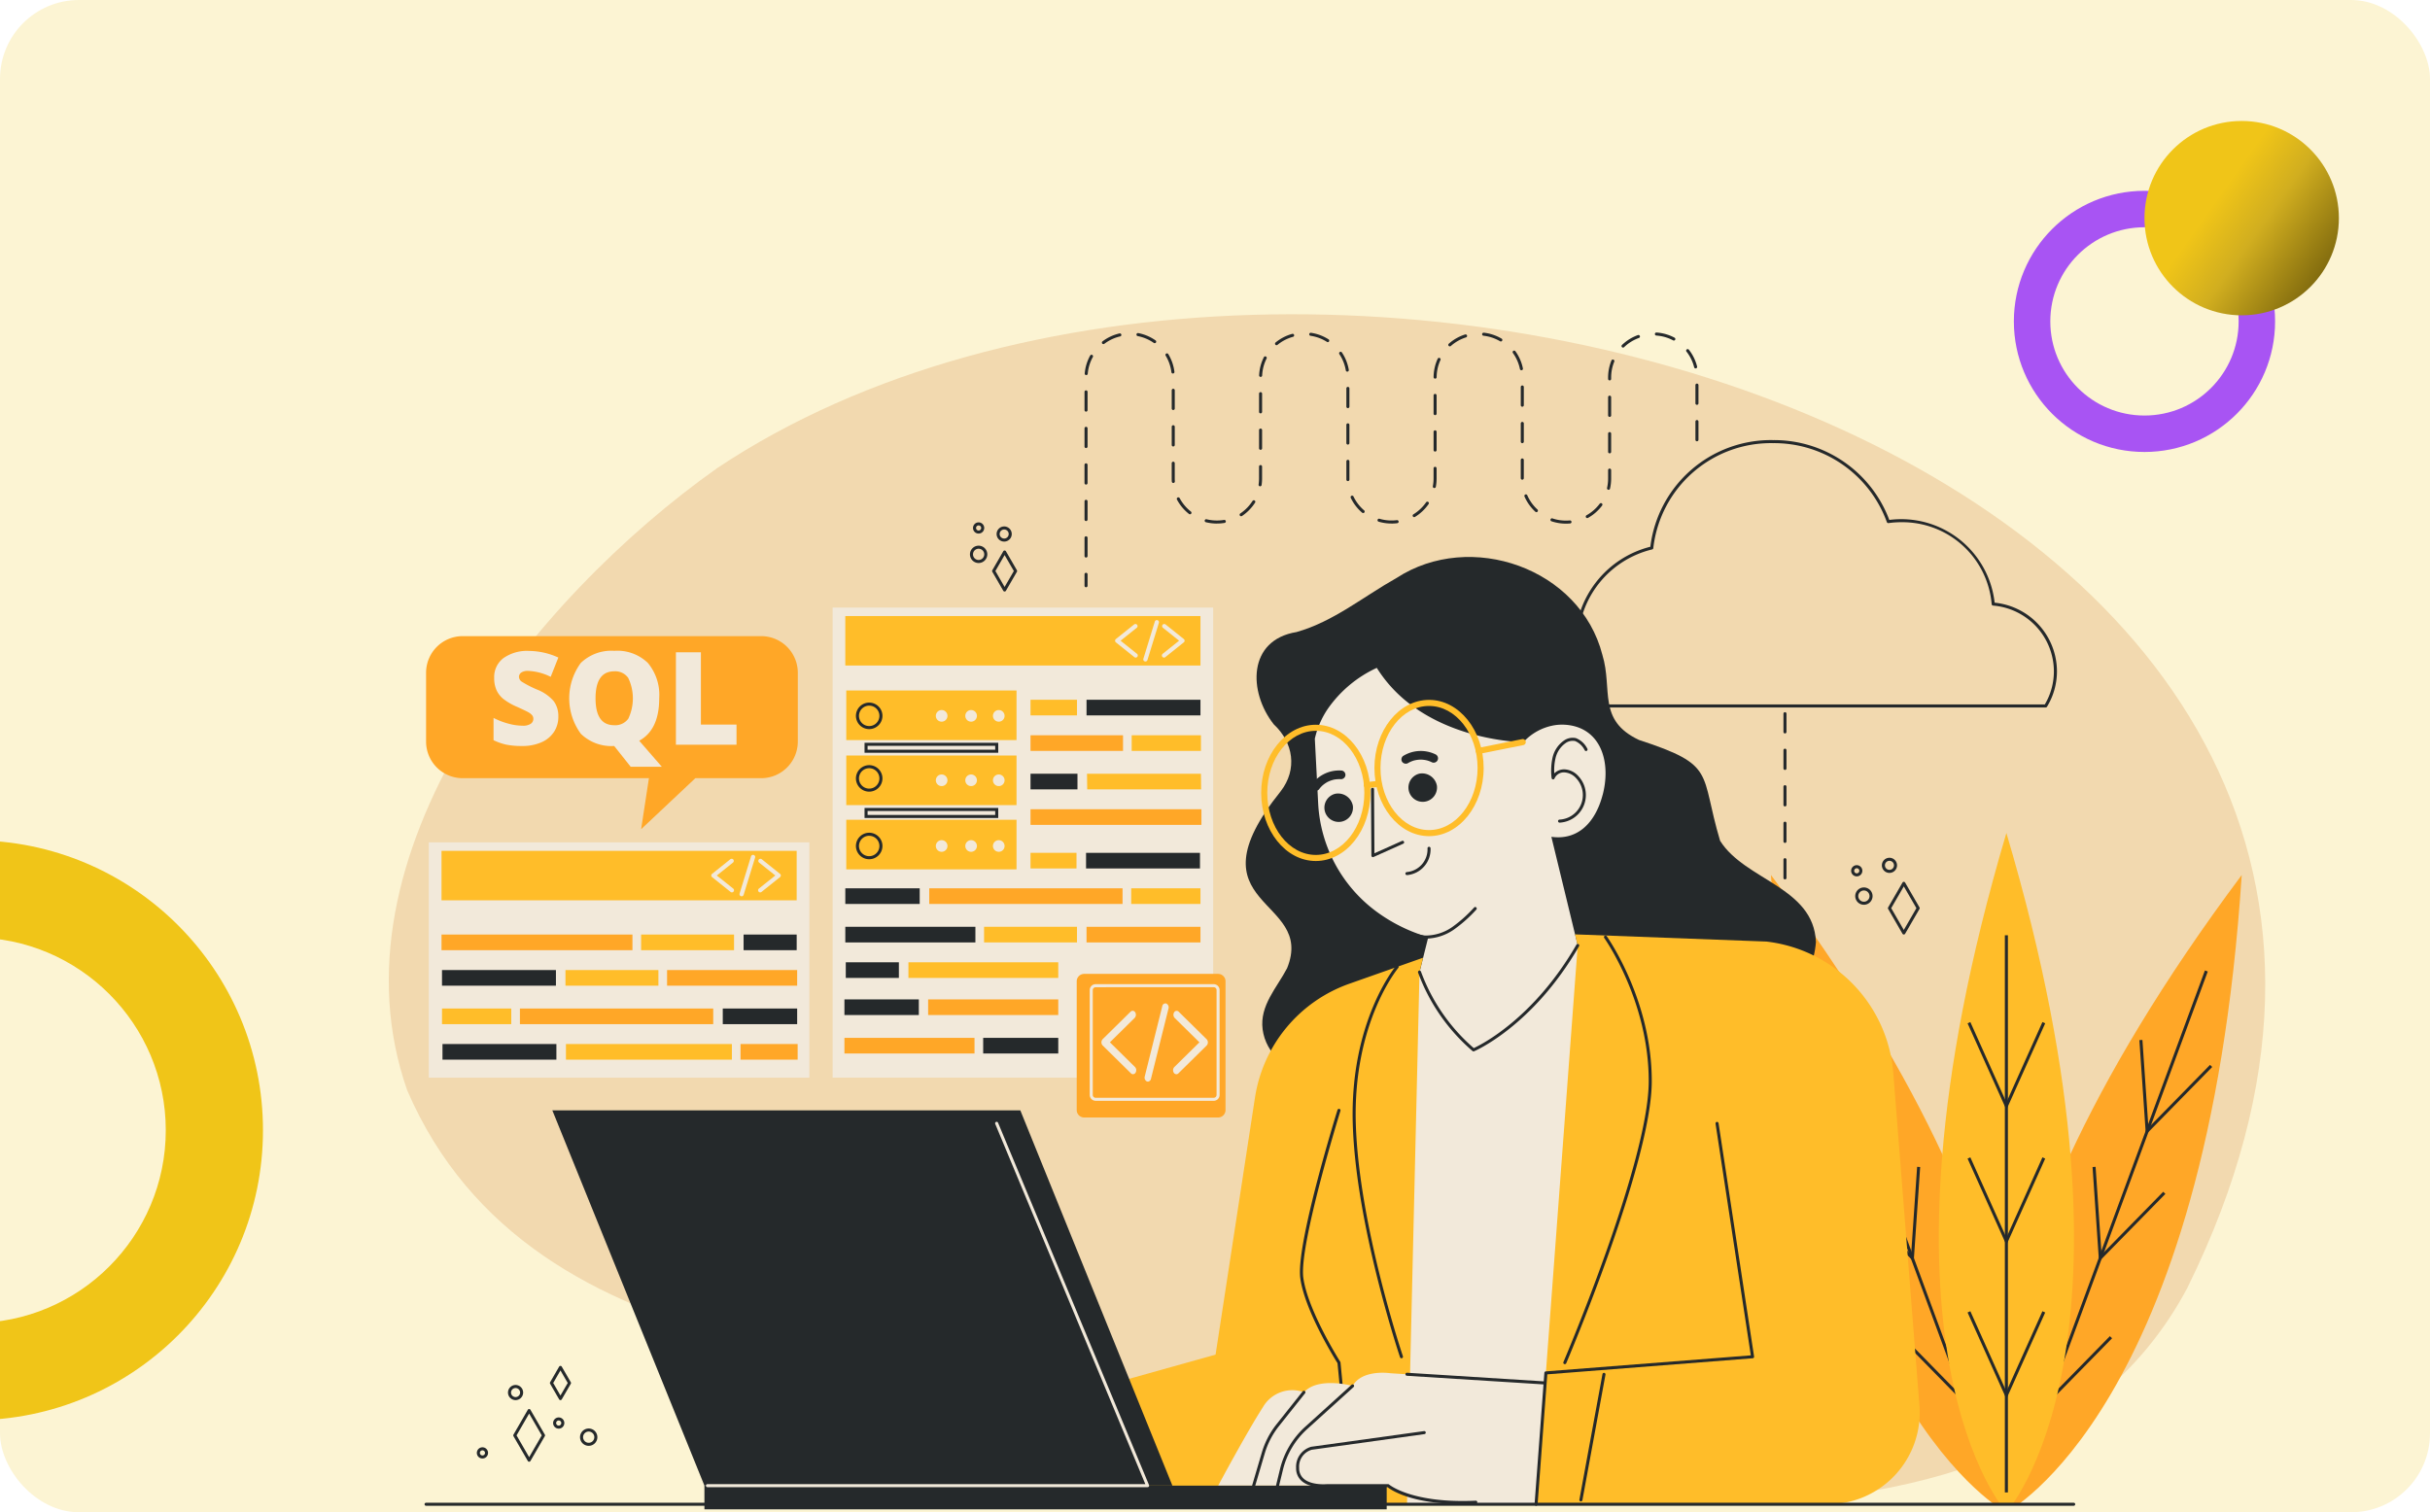 <svg xmlns="http://www.w3.org/2000/svg" xmlns:xlink="http://www.w3.org/1999/xlink" width="400" height="249" viewBox="0 0 400 249">
  <defs>
    <clipPath id="clip-path">
      <rect id="Rectángulo_402540" data-name="Rectángulo 402540" width="51" height="111" transform="translate(614 2605)" fill="#fff" stroke="#707070" stroke-width="1"/>
    </clipPath>
    <filter id="Trazado_877866" x="-68.697" y="121.855" width="128.488" height="128.488" filterUnits="userSpaceOnUse">
      <feOffset dy="1" input="SourceAlpha"/>
      <feGaussianBlur stdDeviation="5.5" result="blur"/>
      <feFlood flood-color="#fff" flood-opacity="0.902"/>
      <feComposite operator="in" in2="blur"/>
      <feComposite in="SourceGraphic"/>
    </filter>
    <filter id="Elipse_11611" x="315" y="14.919" width="76" height="76" filterUnits="userSpaceOnUse">
      <feOffset dy="1" input="SourceAlpha"/>
      <feGaussianBlur stdDeviation="5.5" result="blur-2"/>
      <feFlood flood-color="#fff" flood-opacity="0.902"/>
      <feComposite operator="in" in2="blur-2"/>
      <feComposite in="SourceGraphic"/>
    </filter>
    <linearGradient id="linear-gradient" x1="0.35" y1="0.433" x2="0.935" y2="0.848" gradientUnits="objectBoundingBox">
      <stop offset="0" stop-color="#f0c518"/>
      <stop offset="0.371" stop-color="#d1ae1f"/>
      <stop offset="1" stop-color="#78630c"/>
    </linearGradient>
    <clipPath id="clip-path-2">
      <rect id="Rectángulo_403258" data-name="Rectángulo 403258" width="308.885" height="197.255" fill="none"/>
    </clipPath>
    <clipPath id="clip-path-3">
      <rect id="Rectángulo_403262" data-name="Rectángulo 403262" width="84.074" height="118.745" fill="none"/>
    </clipPath>
  </defs>
  <g id="_11" data-name="11" transform="translate(-600 -1641)">
    <rect id="Rectángulo_402539" data-name="Rectángulo 402539" width="400" height="249" rx="13" transform="translate(600 1641)" fill="#fcf4d3"/>
    <g id="Enmascarar_grupo_1098709" data-name="Enmascarar grupo 1098709" transform="translate(-14 -834)" clip-path="url(#clip-path)">
      <g transform="matrix(1, 0, 0, 1, 614, 2475)" filter="url(#Trazado_877866)">
        <g id="Trazado_877866-2" data-name="Trazado 877866" transform="translate(-52.2 137.36)" fill="none">
          <path d="M47.744,0A47.744,47.744,0,1,1,0,47.744,47.744,47.744,0,0,1,47.744,0Z" stroke="none"/>
          <path d="M 47.744 16 C 30.24 16 16 30.24 16 47.744 C 16 65.248 30.24 79.488 47.744 79.488 C 65.248 79.488 79.488 65.248 79.488 47.744 C 79.488 30.24 65.248 16 47.744 16 M 47.744 0 C 74.112 0 95.488 21.376 95.488 47.744 C 95.488 74.112 74.112 95.488 47.744 95.488 C 21.376 95.488 0 74.112 0 47.744 C 0 21.376 21.376 0 47.744 0 Z" stroke="none" fill="#f0c518"/>
        </g>
      </g>
    </g>
    <g transform="matrix(1, 0, 0, 1, 600, 1641)" filter="url(#Elipse_11611)">
      <g id="Elipse_11611-2" data-name="Elipse 11611" transform="translate(331.5 30.42)" fill="none" stroke="#a854f3" stroke-width="6">
        <circle cx="21.5" cy="21.5" r="21.5" stroke="none"/>
        <circle cx="21.5" cy="21.5" r="18.5" fill="none"/>
      </g>
    </g>
    <circle id="Elipse_11612" data-name="Elipse 11612" cx="16" cy="16" r="16" transform="translate(953 1660.919)" fill="url(#linear-gradient)"/>
    <g id="Grupo_1101593" data-name="Grupo 1101593" transform="translate(664 1692.744)">
      <g id="Grupo_1101588" data-name="Grupo 1101588" transform="translate(0 0.001)">
        <g id="Grupo_1101587" data-name="Grupo 1101587" clip-path="url(#clip-path-2)">
          <path id="Trazado_879143" data-name="Trazado 879143" d="M296.085,160.262c-14.377,27.1-44.471,35.678-80,35.678-62.041,0-56.2-10.8-85.7-16-44.2-7.45-106.8-4.551-127.354-52.146-13.495-38.5,20.6-80.961,51.08-102.5,96.933-64.569,308.792-.473,241.969,134.967" transform="translate(0 -0.001)" fill="#f2d9af"/>
        </g>
      </g>
      <g id="Grupo_1101590" data-name="Grupo 1101590" transform="translate(222.956 77.161)">
        <g id="Grupo_1101589" data-name="Grupo 1101589" clip-path="url(#clip-path-3)">
          <path id="Trazado_879144" data-name="Trazado 879144" d="M454.383,184.4c5.751,87.866,38.727,104.925,38.727,104.925S507.1,254.929,454.383,184.4" transform="translate(-449.822 -169.226)" fill="#ffa727"/>
          <rect id="Rectángulo_403259" data-name="Rectángulo 403259" width="0.5" height="91.737" transform="matrix(0.938, -0.346, 0.346, 0.938, 10.158, 31.057)" fill="#25292b"/>
          <path id="Trazado_879145" data-name="Trazado 879145" d="M475.007,254.228l-10.925-11.145.358-.35,10.144,10.348.988-14.457.5.034Z" transform="translate(-454.665 -196.301)" fill="#25292b"/>
          <path id="Trazado_879146" data-name="Trazado 879146" d="M507.933,343.437l-10.925-11.146.358-.35,10.144,10.349.988-14.458.5.034Z" transform="translate(-471.104 -240.841)" fill="#25292b"/>
          <path id="Trazado_879147" data-name="Trazado 879147" d="M490.41,295.961l-10.924-11.146.358-.35,10.143,10.348.988-14.457.5.034Z" transform="translate(-462.355 -217.138)" fill="#25292b"/>
          <path id="Trazado_879148" data-name="Trazado 879148" d="M568.853,184.4c-5.751,87.866-38.727,104.925-38.727,104.925S516.141,254.929,568.853,184.4" transform="translate(-486.8 -169.226)" fill="#ffa727"/>
          <rect id="Rectángulo_403260" data-name="Rectángulo 403260" width="91.737" height="0.5" transform="translate(44.216 116.944) rotate(-69.733)" fill="#25292b"/>
          <path id="Trazado_879149" data-name="Trazado 879149" d="M576.566,254.229,575.5,238.658l.5-.034.988,14.458,10.143-10.349.358.35Z" transform="translate(-510.295 -196.301)" fill="#25292b"/>
          <path id="Trazado_879150" data-name="Trazado 879150" d="M543.641,343.437l-1.064-15.571.5-.034.988,14.458,10.143-10.349.358.35Z" transform="translate(-493.856 -240.841)" fill="#25292b"/>
          <path id="Trazado_879151" data-name="Trazado 879151" d="M561.164,295.961l-1.064-15.57.5-.034.988,14.457,10.144-10.348.357.35Z" transform="translate(-502.604 -217.138)" fill="#25292b"/>
          <path id="Trazado_879152" data-name="Trazado 879152" d="M520.685,170.578c25.029,84.422,0,111.844,0,111.844s-25.029-27.422,0-111.844" transform="translate(-477.371 -162.327)" fill="#ffbd29"/>
          <rect id="Rectángulo_403261" data-name="Rectángulo 403261" width="0.501" height="91.737" transform="translate(43.063 25.094)" fill="#25292b"/>
          <path id="Trazado_879153" data-name="Trazado 879153" d="M525.406,247.2l-6.39-14.239.457-.206,5.933,13.221,5.932-13.221.457.206Z" transform="translate(-482.092 -193.371)" fill="#25292b"/>
          <path id="Trazado_879154" data-name="Trazado 879154" d="M525.406,342.29l-6.39-14.239.457-.206,5.933,13.221,5.932-13.221.457.206Z" transform="translate(-482.092 -240.848)" fill="#25292b"/>
          <path id="Trazado_879155" data-name="Trazado 879155" d="M525.406,291.684l-6.39-14.239.457-.206,5.933,13.221,5.932-13.221.457.206Z" transform="translate(-482.092 -215.581)" fill="#25292b"/>
        </g>
      </g>
      <g id="Grupo_1101592" data-name="Grupo 1101592" transform="translate(0 0.001)">
        <g id="Grupo_1101591" data-name="Grupo 1101591" clip-path="url(#clip-path-2)">
          <path id="Trazado_879156" data-name="Trazado 879156" d="M495.446,195.312h0a.251.251,0,0,1-.217-.125l-2.362-4.088a.249.249,0,0,1,0-.25l2.362-4.088a.25.25,0,0,1,.433,0l2.367,4.088a.251.251,0,0,1,0,.251l-2.367,4.088a.25.25,0,0,1-.216.125m-2.073-4.339,2.073,3.588,2.077-3.588-2.077-3.588Z" transform="translate(-246.063 -93.184)" fill="#25292b"/>
          <path id="Trazado_879157" data-name="Trazado 879157" d="M483.512,191.337a1.426,1.426,0,1,1,1.426-1.426,1.428,1.428,0,0,1-1.426,1.426m0-2.351a.925.925,0,1,0,.925.925.926.926,0,0,0-.925-.925" transform="translate(-240.697 -94.108)" fill="#25292b"/>
          <path id="Trazado_879158" data-name="Trazado 879158" d="M492.092,181.221a1.246,1.246,0,1,1,1.246-1.246,1.248,1.248,0,0,1-1.246,1.246m0-1.991a.745.745,0,1,0,.745.745.746.746,0,0,0-.745-.745" transform="translate(-245.071 -89.237)" fill="#25292b"/>
          <path id="Trazado_879159" data-name="Trazado 879159" d="M481.666,183.011a.923.923,0,1,1,.922-.922.923.923,0,0,1-.922.922m0-1.344a.422.422,0,1,0,.422.422.422.422,0,0,0-.422-.422" transform="translate(-240.027 -90.454)" fill="#25292b"/>
          <path id="Trazado_879160" data-name="Trazado 879160" d="M200.39,84.439h0a.249.249,0,0,1-.216-.125l-1.807-3.128a.249.249,0,0,1,0-.25l1.807-3.128a.25.25,0,0,1,.433,0l1.811,3.128a.249.249,0,0,1,0,.25l-1.811,3.128a.25.25,0,0,1-.217.125m-1.518-3.378,1.518,2.628,1.521-2.628-1.521-2.628Z" transform="translate(-99.024 -38.786)" fill="#25292b"/>
          <path id="Trazado_879161" data-name="Trazado 879161" d="M192.481,78.954a1.426,1.426,0,1,1,1.426-1.426,1.428,1.428,0,0,1-1.426,1.426m0-2.352a.926.926,0,1,0,.925.926.927.927,0,0,0-.925-.926" transform="translate(-95.39 -37.996)" fill="#25292b"/>
          <path id="Trazado_879162" data-name="Trazado 879162" d="M201.061,72.269a1.246,1.246,0,1,1,1.246-1.246,1.247,1.247,0,0,1-1.246,1.246m0-1.991a.745.745,0,1,0,.745.745.746.746,0,0,0-.745-.745" transform="translate(-99.764 -34.839)" fill="#25292b"/>
          <path id="Trazado_879163" data-name="Trazado 879163" d="M192.983,70.28a.922.922,0,1,1,.922-.922.923.923,0,0,1-.922.922m0-1.344a.422.422,0,1,0,.422.422.422.422,0,0,0-.422-.422" transform="translate(-95.893 -34.169)" fill="#25292b"/>
          <path id="Trazado_879164" data-name="Trazado 879164" d="M43.53,368.679h0a.251.251,0,0,1-.217-.125l-2.362-4.088a.251.251,0,0,1,0-.25l2.362-4.088a.251.251,0,0,1,.434,0l2.367,4.088a.251.251,0,0,1,0,.251l-2.367,4.088a.251.251,0,0,1-.217.125m-2.072-4.339,2.073,3.588,2.077-3.588-2.077-3.588Z" transform="translate(-20.43 -179.743)" fill="#25292b"/>
          <path id="Trazado_879165" data-name="Trazado 879165" d="M64.3,369.264a1.426,1.426,0,1,1,1.426-1.426,1.428,1.428,0,0,1-1.426,1.426m0-2.351a.925.925,0,1,0,.925.926.927.927,0,0,0-.925-.926" transform="translate(-31.394 -182.944)" fill="#25292b"/>
          <path id="Trazado_879166" data-name="Trazado 879166" d="M40.434,354.588a1.246,1.246,0,1,1,1.246-1.246,1.247,1.247,0,0,1-1.246,1.246m0-1.991a.745.745,0,1,0,.745.745.746.746,0,0,0-.745-.745" transform="translate(-19.566 -175.796)" fill="#25292b"/>
          <path id="Trazado_879167" data-name="Trazado 879167" d="M54.942,364.614a.922.922,0,1,1,.922-.922.923.923,0,0,1-.922.922m0-1.344a.422.422,0,1,0,.422.422.422.422,0,0,0-.422-.422" transform="translate(-26.971 -181.125)" fill="#25292b"/>
          <path id="Trazado_879168" data-name="Trazado 879168" d="M54.7,351.453h0a.251.251,0,0,1-.217-.125L53,348.76a.251.251,0,0,1,0-.25l1.484-2.568a.25.25,0,0,1,.433,0l1.487,2.568a.251.251,0,0,1,0,.251l-1.487,2.567a.25.25,0,0,1-.216.125m-1.194-2.818L54.7,350.7l1.2-2.067-1.2-2.067Z" transform="translate(-26.445 -172.661)" fill="#25292b"/>
          <path id="Trazado_879169" data-name="Trazado 879169" d="M29.866,374.432a.922.922,0,1,1,.922-.922.923.923,0,0,1-.922.922m0-1.344a.422.422,0,1,0,.422.422.422.422,0,0,0-.422-.422" transform="translate(-14.451 -186.027)" fill="#25292b"/>
          <path id="Trazado_879170" data-name="Trazado 879170" d="M375.585,143.193c-1.137,14.139-18.8,8.464-27.2,14.215-5.279,3.738-9.43,10.072-16.393,10.646-6.714.513-11.28-6.2-18-5.7-7.292.282-14.252,5.18-21.651,3.21-3.735-1.031-7.325-3.946-7.841-7.986-.5-3.931,2.353-6.835,4.031-10.059,4.755-11.765-16.573-9.824-1.056-29.127,2.786-3.6,2.106-8.019-1.143-11.031-4.2-5.33-4.323-13.878,3.761-15.191,6.1-1.727,11.01-5.849,16.453-8.9,12.162-7.925,30.226-1.629,33.884,12.664,1.738,5.675-.9,10.752,6.034,14.009,12.825,4.187,9.951,5.269,13.343,16.6,4.1,6.529,15.4,7.607,15.774,16.653" transform="translate(-140.662 -39.846)" fill="#25292b"/>
          <path id="Trazado_879171" data-name="Trazado 879171" d="M351.8,137.178c-1.212,4.637-4.131,7.526-8.442,6.92l3.9,16.063.446,1.828-7.336,7.531a11.529,11.529,0,0,1-18.707-3.155l.586-2.358.846-3.39-.706-.22a26.977,26.977,0,0,1-7.591-3.82,23.654,23.654,0,0,1-9.829-18.021l-.546-10.62a14.57,14.57,0,0,1,2.073-4.822,20.007,20.007,0,0,1,8.127-6.835,22.351,22.351,0,0,0,3.66,4.446c7.951,7.446,19.593,7.766,20.369,7.776l.045.005v.06a.022.022,0,0,0,.02-.015,8.929,8.929,0,0,1,5.278-2.844,8.15,8.15,0,0,1,3.16.18c4.6,1.212,5.959,6.309,4.652,11.291" transform="translate(-151.988 -58.056)" fill="#f2e9da"/>
          <path id="Trazado_879172" data-name="Trazado 879172" d="M312.31,159.592a2.352,2.352,0,1,1-2.879-1.973,2.474,2.474,0,0,1,2.879,1.973" transform="translate(-153.619 -78.668)" fill="#25292b"/>
          <path id="Trazado_879173" data-name="Trazado 879173" d="M339.941,152.98a2.352,2.352,0,1,1-2.879-1.973,2.474,2.474,0,0,1,2.879,1.973" transform="translate(-167.415 -75.367)" fill="#25292b"/>
          <path id="Trazado_879174" data-name="Trazado 879174" d="M308.327,150.039a5.547,5.547,0,0,0-4.859,2.153.718.718,0,0,0,1.092.933,4.822,4.822,0,0,1,.355-.427c.062-.066.127-.13.192-.192l.023-.02.107-.089a4.775,4.775,0,0,1,.451-.324c.078-.05.158-.1.239-.142l.039-.022.137-.066a4.926,4.926,0,0,1,.518-.2c.088-.029.177-.055.266-.079l.135-.034h0l.013,0a5.2,5.2,0,0,1,.55-.07c.093-.006.185-.01.277-.01.047,0,.093,0,.139,0h.024l.027,0a.738.738,0,0,0,.842-.569.726.726,0,0,0-.569-.842" transform="translate(-151.434 -74.905)" fill="#25292b"/>
          <path id="Trazado_879175" data-name="Trazado 879175" d="M333.057,145.423a.738.738,0,0,0,1.008.126l.023-.014.021-.011.123-.064q.125-.062.252-.117a5.187,5.187,0,0,1,.523-.186l.012,0h0l.135-.031c.091-.019.182-.036.273-.05a4.879,4.879,0,0,1,.553-.054l.152,0,.045,0c.092,0,.185.01.277.019a4.72,4.72,0,0,1,.549.085l.135.031.03.008c.087.026.173.054.258.084a4.681,4.681,0,0,1,.51.22.718.718,0,1,0,.551-1.327,5.548,5.548,0,0,0-5.307.281.726.726,0,0,0-.126,1.008" transform="translate(-166.218 -71.691)" fill="#25292b"/>
          <path id="Trazado_879176" data-name="Trazado 879176" d="M383.522,153.235a.25.25,0,0,1-.013-.5,4.046,4.046,0,0,0,2.737-6.815,2.833,2.833,0,0,0-1.9-.957,1.681,1.681,0,0,0-1.662.992.25.25,0,0,1-.483-.069,10.12,10.12,0,0,1,.153-3.339,4.657,4.657,0,0,1,1.871-2.819,2.493,2.493,0,0,1,1.984-.407,3.545,3.545,0,0,1,1.873,1.74.25.25,0,0,1-.423.269,3.107,3.107,0,0,0-1.581-1.526,2.009,2.009,0,0,0-1.58.343,4.162,4.162,0,0,0-1.659,2.521,8.419,8.419,0,0,0-.19,2.45,2.326,2.326,0,0,1,1.714-.656,3.294,3.294,0,0,1,2.243,1.114,4.548,4.548,0,0,1-3.077,7.658h-.013" transform="translate(-190.795 -69.528)" fill="#25292b"/>
          <path id="Trazado_879177" data-name="Trazado 879177" d="M336.125,200.12q-.149,0-.3-.008a10.764,10.764,0,0,1-4.7-1.7.251.251,0,0,1,.249-.435,10.072,10.072,0,0,0,4.48,1.631,7.7,7.7,0,0,0,4.46-1.4,22.472,22.472,0,0,0,3.613-3.233.251.251,0,0,1,.361.347,22.839,22.839,0,0,1-3.7,3.3,8.294,8.294,0,0,1-4.46,1.491" transform="translate(-165.26 -97.311)" fill="#25292b"/>
          <path id="Trazado_879178" data-name="Trazado 879178" d="M334.479,179.774a.25.25,0,0,1-.023-.5,3.749,3.749,0,0,0,3.4-3.9.25.25,0,0,1,.239-.261h.011a.25.25,0,0,1,.25.239,4.249,4.249,0,0,1-3.853,4.423h-.023" transform="translate(-166.875 -87.43)" fill="#25292b"/>
          <path id="Trazado_879179" data-name="Trazado 879179" d="M323.213,167.127a.249.249,0,0,1-.25-.249l-.066-10.926a.25.25,0,0,1,.249-.252h0a.25.25,0,0,1,.25.249l.063,10.542,4.524-2.027a.25.25,0,1,1,.2.457l-4.874,2.185a.25.25,0,0,1-.1.022" transform="translate(-161.217 -77.739)" fill="#25292b"/>
          <path id="Trazado_879180" data-name="Trazado 879180" d="M295.783,157.419c-4.958,0-8.992-5.033-8.992-11.219s4.034-11.219,8.992-11.219,8.991,5.033,8.991,11.219-4.034,11.219-8.991,11.219m0-21.437c-4.406,0-7.99,4.584-7.99,10.218s3.585,10.218,7.99,10.218,7.99-4.584,7.99-10.218-3.584-10.218-7.99-10.218" transform="translate(-143.19 -67.394)" fill="#ffbd29"/>
          <path id="Trazado_879181" data-name="Trazado 879181" d="M333.013,149.245c-4.958,0-8.992-5.033-8.992-11.219s4.034-11.219,8.992-11.219S342,131.84,342,138.026s-4.034,11.219-8.991,11.219m0-21.436c-4.406,0-7.99,4.583-7.99,10.217s3.585,10.218,7.99,10.218S341,143.66,341,138.026s-3.584-10.217-7.99-10.217" transform="translate(-161.778 -63.313)" fill="#ffbd29"/>
          <path id="Trazado_879182" data-name="Trazado 879182" d="M357.843,142.142a.5.5,0,0,1-.1-.991l7.227-1.45a.5.5,0,0,1,.2.982l-7.227,1.45a.476.476,0,0,1-.1.01" transform="translate(-178.415 -69.746)" fill="#ffbd29"/>
          <path id="Trazado_879183" data-name="Trazado 879183" d="M321.083,154.654a.5.5,0,0,1-.053-1l1.721-.184a.5.5,0,1,1,.107,1l-1.722.184a.485.485,0,0,1-.054,0" transform="translate(-160.062 -76.625)" fill="#ffbd29"/>
          <path id="Trazado_879184" data-name="Trazado 879184" d="M336.18,297.752H198.833V283.347l36.537-10.235,6.484-42.316a23.683,23.683,0,0,1,15.537-18.752l12.132-4.281-.586,2.358a11.529,11.529,0,0,0,18.707,3.155l7.336-7.531-.446-1.828L326.04,205.1a23.684,23.684,0,0,1,20.89,21.676l4.3,54.693a15.092,15.092,0,0,1-15.047,16.278" transform="translate(-99.274 -101.813)" fill="#ffbd29"/>
          <path id="Trazado_879185" data-name="Trazado 879185" d="M336.789,211.944l-2.06,87.631h21.249l6.853-92.007Z" transform="translate(-167.124 -103.636)" fill="#f2e9da"/>
          <path id="Trazado_879186" data-name="Trazado 879186" d="M347.482,224.758a.251.251,0,0,1-.157-.055,31.125,31.125,0,0,1-8.97-12.93.251.251,0,0,1,.477-.155,30.634,30.634,0,0,0,8.688,12.6c1.18-.542,9.868-4.848,16.9-17.023a.25.25,0,1,1,.433.25c-7.612,13.181-17.179,17.255-17.275,17.295a.255.255,0,0,1-.1.019" transform="translate(-168.929 -103.386)" fill="#25292b"/>
          <path id="Trazado_879187" data-name="Trazado 879187" d="M308.2,326.639a.25.25,0,0,1-.249-.226l-2.227-23.256c-.49-.776-5.381-8.641-6.123-13.968-.765-5.491,5.846-26.834,6.127-27.739a.251.251,0,0,1,.479.149c-.069.221-6.859,22.141-6.11,27.521s6.029,13.736,6.082,13.82a.256.256,0,0,1,.038.111l2.233,23.315a.251.251,0,0,1-.225.273H308.2" transform="translate(-149.557 -130.45)" fill="#25292b"/>
          <path id="Trazado_879188" data-name="Trazado 879188" d="M386.367,274.888a.25.25,0,0,1-.23-.349c.14-.327,13.97-32.819,14.039-46.116.068-13.26-7.244-23.6-7.318-23.705a.25.25,0,1,1,.407-.292c.075.1,7.481,10.573,7.412,24-.07,13.4-13.939,45.982-14.079,46.309a.25.25,0,0,1-.23.152" transform="translate(-192.782 -102.015)" fill="#25292b"/>
          <path id="Trazado_879189" data-name="Trazado 879189" d="M324.894,278.8a.25.25,0,0,1-.237-.17c-.073-.215-7.3-21.735-7.782-38.491-.484-16.814,7.043-25.856,7.118-25.945a.25.25,0,1,1,.382.324c-.075.088-7.477,9-7,25.606.48,16.68,7.683,38.131,7.756,38.345a.251.251,0,0,1-.157.317.263.263,0,0,1-.08.013" transform="translate(-158.199 -106.899)" fill="#25292b"/>
          <path id="Trazado_879190" data-name="Trazado 879190" d="M326.37,349.749l-25.4-1.6s-4.6-.707-6.194,2.088c0,0-5.672-1.566-8,1.044a5.587,5.587,0,0,0-6.751,2.436c-2.645,4.106-7.378,12.945-7.378,12.945h27.978s2.366,2.784,12.18,2.784,12.434-3.139,12.434-3.139Z" transform="translate(-136.125 -173.785)" fill="#f2e9da"/>
          <path id="Trazado_879191" data-name="Trazado 879191" d="M357.12,350H357.1l-22.64-1.427a.25.25,0,0,1-.234-.265.235.235,0,0,1,.265-.234l22.64,1.427a.25.25,0,0,1-.016.5" transform="translate(-166.875 -173.787)" fill="#25292b"/>
          <path id="Trazado_879192" data-name="Trazado 879192" d="M376.917,328.791H376.9a.251.251,0,0,1-.231-.268l1.611-21.628a.249.249,0,0,1,.23-.231l33.754-2.64-5.806-38.152a.25.25,0,0,1,.495-.076l5.846,38.419a.249.249,0,0,1-.228.287l-33.808,2.645-1.6,21.414a.25.25,0,0,1-.249.232" transform="translate(-188.063 -132.601)" fill="#25292b"/>
          <path id="Trazado_879193" data-name="Trazado 879193" d="M391.65,369.26a.291.291,0,0,1-.046,0,.251.251,0,0,1-.2-.292l3.8-20.682a.251.251,0,0,1,.493.091l-3.8,20.682a.251.251,0,0,1-.246.2" transform="translate(-195.419 -173.79)" fill="#25292b"/>
          <path id="Trazado_879194" data-name="Trazado 879194" d="M325.62,379.271c-8.4,0-11.75-2.348-12.293-2.777h-9.962c-.088.011-2.758.262-4.2-1.044a2.743,2.743,0,0,1-.891-2.13,3.416,3.416,0,0,1,2.493-3.481l18.567-2.578a.255.255,0,0,1,.282.213.251.251,0,0,1-.214.282l-18.548,2.575a2.881,2.881,0,0,0-2.08,2.989,2.263,2.263,0,0,0,.726,1.758c1.277,1.157,3.815.919,3.841.917h10.077a.251.251,0,0,1,.165.062c.036.031,3.755,3.143,14.254,2.663a.239.239,0,0,1,.261.238.25.25,0,0,1-.238.262q-1.175.054-2.24.053" transform="translate(-148.923 -183.366)" fill="#25292b"/>
          <path id="Trazado_879195" data-name="Trazado 879195" d="M291.921,368.825a.244.244,0,0,1-.059-.008.249.249,0,0,1-.184-.3l.65-2.672a13.751,13.751,0,0,1,4.145-6.965l7.633-6.915a.25.25,0,0,1,.336.371l-7.633,6.915a13.261,13.261,0,0,0-4,6.713l-.65,2.672a.249.249,0,0,1-.243.191" transform="translate(-145.626 -175.698)" fill="#25292b"/>
          <path id="Trazado_879196" data-name="Trazado 879196" d="M284.066,369.866a.251.251,0,0,1-.24-.321l1.583-5.367a13.74,13.74,0,0,1,2.439-4.691l4.3-5.408a.251.251,0,0,1,.393.312l-4.3,5.408a13.229,13.229,0,0,0-2.351,4.521l-1.584,5.368a.25.25,0,0,1-.24.179" transform="translate(-141.704 -176.738)" fill="#25292b"/>
          <rect id="Rectángulo_403263" data-name="Rectángulo 403263" width="112.308" height="3.898" transform="translate(51.955 192.876)" fill="#25292b"/>
          <path id="Trazado_879197" data-name="Trazado 879197" d="M78.8,323.576H155.83l-25.036-61.8H53.76Z" transform="translate(-26.842 -130.699)" fill="#25292b"/>
          <path id="Trazado_879198" data-name="Trazado 879198" d="M176.962,325.729H104.511a.25.25,0,0,1,0-.5h72.075l-24.7-59.3a.251.251,0,1,1,.463-.192l24.847,59.645a.251.251,0,0,1-.231.346" transform="translate(-52.056 -132.602)" fill="#f2e9da"/>
          <path id="Trazado_879199" data-name="Trazado 879199" d="M283.219,391.319H12.006a.25.25,0,0,1,0-.5H283.219a.25.25,0,1,1,0,.5" transform="translate(-5.87 -195.129)" fill="#25292b"/>
          <path id="Trazado_879200" data-name="Trazado 879200" d="M459.036,68.156a15.471,15.471,0,0,0-17.34-13.63,20.257,20.257,0,0,0-19.152-13.144,19.988,19.988,0,0,0-20.179,17.56,16.418,16.418,0,0,0-12.4,15.632,15.777,15.777,0,0,0,4.271,10.75.243.243,0,0,0,.185.08h73.02a.248.248,0,0,0,.215-.12,11.2,11.2,0,0,0,1.637-5.833,11.39,11.39,0,0,0-10.255-11.3M467.3,84.905H394.529a15.265,15.265,0,0,1-4.066-10.33,15.931,15.931,0,0,1,12.2-15.192.246.246,0,0,0,.185-.215,19.483,19.483,0,0,1,19.7-17.285,19.744,19.744,0,0,1,18.747,13,.254.254,0,0,0,.275.165,15.347,15.347,0,0,1,2.118-.145A14.745,14.745,0,0,1,458.55,68.4a.251.251,0,0,0,.225.23A10.9,10.9,0,0,1,468.79,79.453a10.691,10.691,0,0,1-1.492,5.453" transform="translate(-194.701 -20.662)" fill="#25292b"/>
          <path id="Trazado_879201" data-name="Trazado 879201" d="M228.968,47.952a.25.25,0,0,1-.25-.25V45.815a.25.25,0,1,1,.5,0V47.7a.25.25,0,0,1-.25.25m0-4.892a.25.25,0,0,1-.25-.25v-3a.25.25,0,1,1,.5,0v3a.25.25,0,0,1-.25.25m79.009-5.583a7.434,7.434,0,0,1-2.389-.387.25.25,0,1,1,.159-.474,6.912,6.912,0,0,0,2.209.36c.233,0,.443-.01.651-.029a.259.259,0,0,1,.272.227.25.25,0,0,1-.227.272q-.333.03-.675.031m-28.729-.018a7.42,7.42,0,0,1-2.121-.307.25.25,0,0,1,.143-.48,6.978,6.978,0,0,0,2.869.23.251.251,0,0,1,.064.5,7.6,7.6,0,0,1-.954.061m-28.729,0a7.505,7.505,0,0,1-1.832-.222.25.25,0,0,1,.121-.486,7.147,7.147,0,0,0,2.878.109.255.255,0,0,1,.289.206.251.251,0,0,1-.206.288,7.556,7.556,0,0,1-1.25.1m-21.552-.408a.25.25,0,0,1-.25-.25v-3a.25.25,0,1,1,.5,0v3a.25.25,0,0,1-.25.25m82.51-.485a.25.25,0,0,1-.123-.469,6.921,6.921,0,0,0,2.166-1.9.25.25,0,1,1,.4.3,7.425,7.425,0,0,1-2.322,2.033.251.251,0,0,1-.122.032m-28.494-.155a.25.25,0,0,1-.13-.464,7.008,7.008,0,0,0,2.092-1.976.25.25,0,0,1,.412.285,7.519,7.519,0,0,1-2.243,2.118.253.253,0,0,1-.131.037M254.5,36.257a.25.25,0,0,1-.139-.459,7.012,7.012,0,0,0,2.012-2.058.25.25,0,0,1,.423.268,7.511,7.511,0,0,1-2.157,2.207.249.249,0,0,1-.139.042m-8.428-.325a.249.249,0,0,1-.155-.054,7.393,7.393,0,0,1-1.981-2.365.25.25,0,0,1,.442-.235,7,7,0,0,0,1.848,2.206.25.25,0,0,1-.154.448m28.509-.2a.248.248,0,0,1-.163-.06,7.4,7.4,0,0,1-1.877-2.448.25.25,0,1,1,.452-.216,6.9,6.9,0,0,0,1.751,2.283.25.25,0,0,1-.163.441m28.52-.149a.251.251,0,0,1-.17-.066,7.407,7.407,0,0,1-1.79-2.512.25.25,0,1,1,.46-.2,6.88,6.88,0,0,0,1.67,2.342.25.25,0,0,1-.17.435M314.976,31.9a.261.261,0,0,1-.055-.006.25.25,0,0,1-.189-.3,7.016,7.016,0,0,0,.172-1.543V28.658a.25.25,0,0,1,.5,0v1.393a7.468,7.468,0,0,1-.185,1.653.25.25,0,0,1-.244.195M286.3,31.614a.251.251,0,0,1-.246-.3,7.034,7.034,0,0,0,.119-1.285V28.368a.25.25,0,1,1,.5,0v1.665a7.51,7.51,0,0,1-.128,1.377.25.25,0,0,1-.245.2m-28.681-.285-.036,0a.251.251,0,0,1-.212-.284,7.1,7.1,0,0,0,.073-1.009V28.078a.25.25,0,0,1,.5,0v1.955a7.59,7.59,0,0,1-.078,1.081.251.251,0,0,1-.247.215m-28.654-.285a.25.25,0,0,1-.25-.25v-3a.25.25,0,1,1,.5,0v3a.25.25,0,0,1-.25.25m14.371-.264a.251.251,0,0,1-.249-.233c-.012-.17-.018-.34-.018-.513V27.525a.25.25,0,1,1,.5,0v2.508c0,.161.006.32.017.479a.251.251,0,0,1-.232.267h-.018m28.735-.309a.251.251,0,0,1-.25-.245l0-.192V27.215a.25.25,0,1,1,.5,0l0,3a.251.251,0,0,1-.244.256Zm28.705-.233a.25.25,0,0,1-.25-.25v-3a.25.25,0,1,1,.5,0v3a.25.25,0,0,1-.25.25M315.154,25.9a.25.25,0,0,1-.25-.25v-3a.25.25,0,0,1,.5,0v3a.25.25,0,0,1-.25.25m-28.729-.29a.25.25,0,0,1-.25-.25v-3a.25.25,0,1,1,.5,0v3a.25.25,0,0,1-.25.25m-28.729-.29a.25.25,0,0,1-.25-.25v-3a.25.25,0,0,1,.5,0v3a.25.25,0,0,1-.25.25m-28.729-.289a.25.25,0,0,1-.25-.25v-3a.25.25,0,1,1,.5,0v3a.25.25,0,0,1-.25.25m14.354-.264a.25.25,0,0,1-.25-.25v-3a.25.25,0,1,1,.5,0v3a.25.25,0,0,1-.25.25m28.749-.31a.25.25,0,0,1-.25-.25v-3a.25.25,0,1,1,.5,0v3a.25.25,0,0,1-.25.25m28.708-.233a.25.25,0,0,1-.25-.25v-3a.25.25,0,1,1,.5,0v3a.25.25,0,0,1-.25.25m28.75-.31a.25.25,0,0,1-.25-.25v-3a.25.25,0,0,1,.5,0v3a.25.25,0,0,1-.25.25M315.154,19.9a.25.25,0,0,1-.25-.25v-3a.25.25,0,0,1,.5,0v3a.25.25,0,0,1-.25.25m-28.729-.29a.25.25,0,0,1-.25-.25v-3a.25.25,0,1,1,.5,0v3a.25.25,0,0,1-.25.25m-28.729-.29a.25.25,0,0,1-.25-.25v-3a.25.25,0,0,1,.5,0v3a.25.25,0,0,1-.25.25m-28.729-.289a.25.25,0,0,1-.25-.25v-3a.25.25,0,1,1,.5,0v3a.25.25,0,0,1-.25.25m14.354-.264a.25.25,0,0,1-.25-.25v-3a.25.25,0,1,1,.5,0v3a.25.25,0,0,1-.25.25m28.749-.31a.25.25,0,0,1-.25-.25v-3a.25.25,0,1,1,.5,0v3a.25.25,0,0,1-.25.25m28.708-.233a.25.25,0,0,1-.25-.25v-3a.25.25,0,1,1,.5,0v3a.25.25,0,0,1-.25.25m28.75-.31a.25.25,0,0,1-.25-.25v-3a.25.25,0,0,1,.5,0v3a.25.25,0,0,1-.25.25m-14.375-4.023a.25.25,0,0,1-.25-.25v-.22a7.388,7.388,0,0,1,.55-2.81.25.25,0,1,1,.464.19,6.892,6.892,0,0,0-.513,2.62v.22a.25.25,0,0,1-.25.25m-28.728-.29h0a.25.25,0,0,1-.248-.252,7.372,7.372,0,0,1,.668-3.012.251.251,0,1,1,.456.208,6.879,6.879,0,0,0-.623,2.809.25.25,0,0,1-.25.248m-28.721-.289h-.012a.249.249,0,0,1-.238-.261,7.35,7.35,0,0,1,.782-2.985.25.25,0,0,1,.447.226,6.859,6.859,0,0,0-.73,2.783.25.25,0,0,1-.25.238M229,13.018h-.022a.25.25,0,0,1-.228-.271,7.337,7.337,0,0,1,.9-2.951.25.25,0,1,1,.438.243,6.825,6.825,0,0,0-.842,2.75.25.25,0,0,1-.249.229m14.27-.262a.251.251,0,0,1-.248-.22,6.841,6.841,0,0,0-.943-2.718.25.25,0,0,1,.429-.259,7.34,7.34,0,0,1,1.011,2.916.25.25,0,0,1-.218.279l-.031,0m28.705-.306a.25.25,0,0,1-.246-.209,6.846,6.846,0,0,0-1.06-2.674.25.25,0,1,1,.417-.278,7.343,7.343,0,0,1,1.137,2.869.25.25,0,0,1-.205.289.3.3,0,0,1-.042,0m28.661-.229a.251.251,0,0,1-.245-.2,6.849,6.849,0,0,0-1.153-2.637.25.25,0,0,1,.407-.291,7.337,7.337,0,0,1,1.237,2.828.252.252,0,0,1-.2.3.294.294,0,0,1-.051,0m28.682-.3a.251.251,0,0,1-.243-.19,6.855,6.855,0,0,0-1.266-2.584.25.25,0,1,1,.394-.309,7.35,7.35,0,0,1,1.358,2.771.251.251,0,0,1-.243.311M317.363,8.487a.25.25,0,0,1-.173-.431,7.385,7.385,0,0,1,2.621-1.628.25.25,0,1,1,.17.471,6.885,6.885,0,0,0-2.445,1.519.251.251,0,0,1-.173.069m-28.515-.2a.25.25,0,0,1-.166-.438,7.358,7.358,0,0,1,2.685-1.522.25.25,0,1,1,.151.477,6.861,6.861,0,0,0-2.5,1.419.248.248,0,0,1-.166.063M260.326,8.1A.248.248,0,0,1,260.133,8a.251.251,0,0,1,.035-.353,7.364,7.364,0,0,1,2.741-1.418.25.25,0,0,1,.132.483,6.856,6.856,0,0,0-2.555,1.322.251.251,0,0,1-.159.057m-28.5-.178a.251.251,0,0,1-.151-.451,7.367,7.367,0,0,1,2.8-1.306.25.25,0,1,1,.112.488,6.854,6.854,0,0,0-2.606,1.219.254.254,0,0,1-.151.051m8.428-.155a.249.249,0,0,1-.143-.045,6.848,6.848,0,0,0-2.65-1.121.25.25,0,1,1,.1-.492,7.348,7.348,0,0,1,2.842,1.2.25.25,0,0,1-.144.456m28.492-.172a.249.249,0,0,1-.135-.039,6.844,6.844,0,0,0-2.7-1,.251.251,0,0,1-.211-.284.254.254,0,0,1,.284-.211,7.346,7.346,0,0,1,2.891,1.078.25.25,0,0,1-.134.462m28.493-.113a.25.25,0,0,1-.127-.035,6.856,6.856,0,0,0-2.729-.909.25.25,0,0,1-.221-.277.253.253,0,0,1,.276-.221,7.348,7.348,0,0,1,2.928.975.25.25,0,0,1-.127.466m28.479-.151a.245.245,0,0,1-.117-.03,6.865,6.865,0,0,0-2.767-.79.251.251,0,0,1-.233-.267.246.246,0,0,1,.267-.233,7.353,7.353,0,0,1,2.967.848.25.25,0,0,1-.117.471" transform="translate(-114.195 -2.999)" fill="#25292b"/>
          <path id="Trazado_879202" data-name="Trazado 879202" d="M458.738,158.387a.25.25,0,0,1-.25-.25v-3a.25.25,0,1,1,.5,0v3a.25.25,0,0,1-.25.25m0-6.009a.25.25,0,0,1-.25-.25v-3a.25.25,0,1,1,.5,0v3a.25.25,0,0,1-.25.25m0-6.009a.25.25,0,0,1-.25-.25v-3a.25.25,0,1,1,.5,0v3a.25.25,0,0,1-.25.25m0-6.009a.25.25,0,0,1-.25-.25v-3a.25.25,0,1,1,.5,0v3a.25.25,0,0,1-.25.25m0-6.009a.25.25,0,0,1-.25-.25v-3a.25.25,0,1,1,.5,0v3a.25.25,0,0,1-.25.25" transform="translate(-228.915 -65.331)" fill="#25292b"/>
          <rect id="Rectángulo_403264" data-name="Rectángulo 403264" width="62.638" height="38.741" transform="translate(6.589 86.955)" fill="#f2e9da"/>
          <rect id="Rectángulo_403265" data-name="Rectángulo 403265" width="58.462" height="8.143" transform="translate(8.678 88.353)" fill="#ffbd29"/>
          <path id="Trazado_879203" data-name="Trazado 879203" d="M109.411,184.594a.349.349,0,0,1-.218-.077l-3.043-2.431a.35.35,0,0,1,0-.547l3-2.4a.35.35,0,0,1,.437.548l-2.661,2.126,2.7,2.157a.35.35,0,0,1-.219.624" transform="translate(-52.933 -89.403)" fill="#f2e9da"/>
          <path id="Trazado_879204" data-name="Trazado 879204" d="M121.754,184.594a.35.35,0,0,1-.219-.624l2.7-2.157-2.661-2.126a.35.35,0,0,1,.437-.548l3,2.4a.35.35,0,0,1,0,.547l-3.043,2.431a.349.349,0,0,1-.218.077" transform="translate(-60.614 -89.403)" fill="#f2e9da"/>
          <path id="Trazado_879205" data-name="Trazado 879205" d="M115.687,184.592a.351.351,0,0,1-.382-.45l1.883-6.122a.35.35,0,0,1,.67.206l-1.883,6.122a.351.351,0,0,1-.288.244" transform="translate(-57.562 -88.759)" fill="#f2e9da"/>
          <rect id="Rectángulo_403266" data-name="Rectángulo 403266" width="31.428" height="2.575" transform="translate(8.678 102.133)" fill="#ffa727"/>
          <rect id="Rectángulo_403267" data-name="Rectángulo 403267" width="15.296" height="2.575" transform="translate(41.533 102.133)" fill="#ffbd29"/>
          <rect id="Rectángulo_403268" data-name="Rectángulo 403268" width="8.74" height="2.575" transform="translate(58.401 102.133)" fill="#25292b"/>
          <path id="Trazado_879206" data-name="Trazado 879206" d="M112.894,218.227H91.48v-2.575h21.414" transform="translate(-45.674 -107.672)" fill="#ffa727"/>
          <rect id="Rectángulo_403269" data-name="Rectángulo 403269" width="15.296" height="2.575" transform="translate(29.082 107.98)" fill="#ffbd29"/>
          <path id="Trazado_879207" data-name="Trazado 879207" d="M17.489,215.652H36.243v2.575H17.489" transform="translate(-8.732 -107.672)" fill="#25292b"/>
          <rect id="Rectángulo_403270" data-name="Rectángulo 403270" width="11.399" height="2.575" transform="translate(8.758 114.313)" fill="#ffbd29"/>
          <rect id="Rectángulo_403271" data-name="Rectángulo 403271" width="31.82" height="2.575" transform="translate(21.583 114.313)" fill="#ffa727"/>
          <rect id="Rectángulo_403272" data-name="Rectángulo 403272" width="12.245" height="2.575" transform="translate(54.975 114.313)" fill="#25292b"/>
          <path id="Trazado_879208" data-name="Trazado 879208" d="M125.035,242.551h-9.4v-2.575h9.4" transform="translate(-57.736 -119.816)" fill="#ffa727"/>
          <rect id="Rectángulo_403273" data-name="Rectángulo 403273" width="27.314" height="2.575" transform="translate(29.162 120.16)" fill="#ffbd29"/>
          <path id="Trazado_879209" data-name="Trazado 879209" d="M17.648,239.976H36.4v2.575H17.648" transform="translate(-8.811 -119.816)" fill="#25292b"/>
          <path id="Trazado_879210" data-name="Trazado 879210" d="M73.444,111.857v11.371a6.026,6.026,0,0,1-6.009,6.009H56.58l-8.927,8.4,1.285-8.4H18.265a6.026,6.026,0,0,1-6.009-6.009V111.857a6.026,6.026,0,0,1,6.009-6.009h49.17a6.026,6.026,0,0,1,6.009,6.009" transform="translate(-6.119 -52.849)" fill="#ffa727"/>
          <path id="Trazado_879211" data-name="Trazado 879211" d="M45.1,121.534a4.493,4.493,0,0,1-.719,2.515,4.709,4.709,0,0,1-2.073,1.708,7.678,7.678,0,0,1-3.177.609,12.867,12.867,0,0,1-2.552-.213,9.474,9.474,0,0,1-2.146-.745v-3.666a12.23,12.23,0,0,0,2.448.942,9.094,9.094,0,0,0,2.333.339,2.267,2.267,0,0,0,1.344-.318.977.977,0,0,0,.427-.818.9.9,0,0,0-.172-.547,2.015,2.015,0,0,0-.552-.474q-.381-.24-2.026-.979A9.706,9.706,0,0,1,36,118.575a4.024,4.024,0,0,1-1.1-1.459,4.833,4.833,0,0,1-.36-1.947,3.9,3.9,0,0,1,1.531-3.281,6.75,6.75,0,0,1,4.208-1.177A11.811,11.811,0,0,1,45.1,111.8l-1.26,3.177A9.138,9.138,0,0,0,40.153,114a1.923,1.923,0,0,0-1.167.281.851.851,0,0,0-.365.7,1.008,1.008,0,0,0,.463.8,17.7,17.7,0,0,0,2.516,1.291,6.964,6.964,0,0,1,2.734,1.9,4.13,4.13,0,0,1,.766,2.557" transform="translate(-17.192 -55.277)" fill="#f2e9da"/>
          <path id="Trazado_879212" data-name="Trazado 879212" d="M74.126,118.5q0,5.177-3.291,6.979l3.718,4.281H69.428l-2.687-3.385-.011-.011v-.011l-.01-.01a7.225,7.225,0,0,1-5.495-2.01,9.87,9.87,0,0,1-.01-11.661,7.255,7.255,0,0,1,5.525-2,7.214,7.214,0,0,1,5.51,1.989,8.22,8.22,0,0,1,1.875,5.843m-10.479,0q0,4.416,3.073,4.417a2.642,2.642,0,0,0,2.317-1.073,7.789,7.789,0,0,0-.011-6.713,2.611,2.611,0,0,0-2.286-1.089q-3.094,0-3.093,4.458" transform="translate(-29.614 -55.256)" fill="#f2e9da"/>
          <path id="Trazado_879213" data-name="Trazado 879213" d="M94.387,126.377V111.148H98.5v11.906h5.864v3.323Z" transform="translate(-47.126 -55.495)" fill="#f2e9da"/>
          <rect id="Rectángulo_403274" data-name="Rectángulo 403274" width="62.638" height="77.399" transform="translate(73.057 48.296)" fill="#f2e9da"/>
          <rect id="Rectángulo_403275" data-name="Rectángulo 403275" width="58.462" height="8.143" transform="translate(75.145 49.694)" fill="#ffbd29"/>
          <path id="Trazado_879214" data-name="Trazado 879214" d="M242.155,107.387a.349.349,0,0,1-.218-.077l-3.043-2.431a.35.35,0,0,1,0-.547l3-2.4a.35.35,0,0,1,.437.548l-2.661,2.126,2.7,2.157a.35.35,0,0,1-.219.624" transform="translate(-119.21 -50.855)" fill="#f2e9da"/>
          <path id="Trazado_879215" data-name="Trazado 879215" d="M254.5,107.387a.35.35,0,0,1-.219-.624l2.7-2.157-2.661-2.126a.35.35,0,0,1,.437-.548l3,2.4a.35.35,0,0,1,0,.547l-3.043,2.431a.349.349,0,0,1-.218.077" transform="translate(-126.891 -50.855)" fill="#f2e9da"/>
          <path id="Trazado_879216" data-name="Trazado 879216" d="M248.431,107.386a.351.351,0,0,1-.382-.45l1.883-6.122a.35.35,0,0,1,.67.206l-1.883,6.122a.351.351,0,0,1-.288.244" transform="translate(-123.839 -50.211)" fill="#f2e9da"/>
          <rect id="Rectángulo_403276" data-name="Rectángulo 403276" width="24.664" height="2.575" transform="translate(85.535 106.702)" fill="#ffbd29"/>
          <rect id="Rectángulo_403277" data-name="Rectángulo 403277" width="8.74" height="2.575" transform="translate(75.224 106.702)" fill="#25292b"/>
          <path id="Trazado_879217" data-name="Trazado 879217" d="M150.075,201.423h21.414V204H150.075" transform="translate(-74.93 -100.567)" fill="#25292b"/>
          <rect id="Rectángulo_403278" data-name="Rectángulo 403278" width="15.296" height="2.575" transform="translate(97.986 100.855)" fill="#ffbd29"/>
          <path id="Trazado_879218" data-name="Trazado 879218" d="M248.131,204H229.377v-2.575h18.754" transform="translate(-114.524 -100.567)" fill="#ffa727"/>
          <rect id="Rectángulo_403279" data-name="Rectángulo 403279" width="11.399" height="2.575" transform="translate(122.208 94.522)" fill="#ffbd29"/>
          <rect id="Rectángulo_403280" data-name="Rectángulo 403280" width="31.82" height="2.575" transform="translate(88.961 94.522)" fill="#ffa727"/>
          <rect id="Rectángulo_403281" data-name="Rectángulo 403281" width="12.245" height="2.575" transform="translate(75.145 94.522)" fill="#25292b"/>
          <rect id="Rectángulo_403282" data-name="Rectángulo 403282" width="7.569" height="2.575" transform="translate(105.634 88.676)" fill="#ffbd29"/>
          <path id="Trazado_879219" data-name="Trazado 879219" d="M247.973,179.674H229.219V177.1h18.754" transform="translate(-114.445 -88.423)" fill="#25292b"/>
          <rect id="Rectángulo_403283" data-name="Rectángulo 403283" width="28.132" height="2.575" transform="translate(105.634 81.501)" fill="#ffa727"/>
          <rect id="Rectángulo_403284" data-name="Rectángulo 403284" width="7.728" height="2.575" transform="translate(105.634 75.654)" fill="#25292b"/>
          <path id="Trazado_879220" data-name="Trazado 879220" d="M248.322,153.668H229.568l-.033-2.575H248.29" transform="translate(-114.603 -75.438)" fill="#ffbd29"/>
          <rect id="Rectángulo_403285" data-name="Rectángulo 403285" width="11.399" height="2.575" transform="translate(122.287 69.321)" fill="#ffbd29"/>
          <rect id="Rectángulo_403286" data-name="Rectángulo 403286" width="15.226" height="2.575" transform="translate(105.634 69.321)" fill="#ffa727"/>
          <rect id="Rectángulo_403287" data-name="Rectángulo 403287" width="7.648" height="2.575" transform="translate(105.634 63.475)" fill="#ffbd29"/>
          <path id="Trazado_879221" data-name="Trazado 879221" d="M248.131,129.344H229.377v-2.575h18.754" transform="translate(-114.524 -63.294)" fill="#25292b"/>
          <path id="Trazado_879222" data-name="Trazado 879222" d="M149.787,237.947H171.2v2.575H149.787" transform="translate(-74.786 -118.803)" fill="#ffa727"/>
          <rect id="Rectángulo_403288" data-name="Rectángulo 403288" width="12.358" height="2.575" transform="translate(97.841 119.144)" fill="#25292b"/>
          <rect id="Rectángulo_403289" data-name="Rectángulo 403289" width="12.245" height="2.575" transform="translate(75.001 112.811)" fill="#25292b"/>
          <path id="Trazado_879223" data-name="Trazado 879223" d="M250.647,218.135v21.2a1.227,1.227,0,0,1-1.222,1.222H227.379a1.228,1.228,0,0,1-1.227-1.222v-21.2a1.228,1.228,0,0,1,1.227-1.222h22.047a1.227,1.227,0,0,1,1.222,1.222" transform="translate(-112.914 -108.301)" fill="#ffa727"/>
          <path id="Trazado_879224" data-name="Trazado 879224" d="M198.727,227.874H177.31V225.3h21.417" transform="translate(-88.528 -112.488)" fill="#ffa727"/>
          <path id="Trazado_879225" data-name="Trazado 879225" d="M250.831,239.5H231.4a.975.975,0,0,1-.974-.974V221.269a.975.975,0,0,1,.974-.974h19.432a.975.975,0,0,1,.974.974V238.53a.975.975,0,0,1-.974.974M231.4,220.8a.474.474,0,0,0-.474.473V238.53a.474.474,0,0,0,.474.473h19.432a.474.474,0,0,0,.473-.473V221.269a.474.474,0,0,0-.473-.473Z" transform="translate(-115.047 -109.99)" fill="#f2e9da"/>
          <path id="Trazado_879226" data-name="Trazado 879226" d="M239.468,239.491a.477.477,0,0,1-.334-.145l-4.659-4.59a.763.763,0,0,1,0-1.034l4.6-4.531a.471.471,0,0,1,.754.1.77.77,0,0,1-.085.929l-4.074,4.015,4.134,4.074a.77.77,0,0,1,.085.929.5.5,0,0,1-.42.249" transform="translate(-116.968 -114.359)" fill="#f2e9da"/>
          <path id="Trazado_879227" data-name="Trazado 879227" d="M258.364,239.491a.5.5,0,0,1-.42-.249.77.77,0,0,1,.085-.929l4.134-4.074-4.075-4.015A.77.77,0,0,1,258,229.3a.471.471,0,0,1,.754-.1l4.6,4.531a.763.763,0,0,1,0,1.034l-4.659,4.59a.477.477,0,0,1-.335.145" transform="translate(-128.728 -114.359)" fill="#f2e9da"/>
          <path id="Trazado_879228" data-name="Trazado 879228" d="M249.078,239.488a.435.435,0,0,1-.23-.024.7.7,0,0,1-.355-.827l2.883-11.561a.527.527,0,0,1,.67-.438.7.7,0,0,1,.355.827l-2.883,11.561a.583.583,0,0,1-.441.461" transform="translate(-124.056 -113.143)" fill="#f2e9da"/>
          <rect id="Rectángulo_403290" data-name="Rectángulo 403290" width="28.025" height="8.166" transform="translate(75.304 61.949)" fill="#ffbd29"/>
          <rect id="Rectángulo_403291" data-name="Rectángulo 403291" width="28.025" height="8.166" transform="translate(75.304 72.656)" fill="#ffbd29"/>
          <rect id="Rectángulo_403292" data-name="Rectángulo 403292" width="28.025" height="8.166" transform="translate(75.304 83.235)" fill="#ffbd29"/>
          <path id="Trazado_879229" data-name="Trazado 879229" d="M178.408,142.559H156.4V140.91h22.007Zm-21.506-.5h21.005v-.647H156.9Z" transform="translate(-78.088 -70.354)" fill="#25292b"/>
          <path id="Trazado_879230" data-name="Trazado 879230" d="M178.408,164H156.4v-1.649h22.007Zm-21.506-.5h21.005v-.647H156.9Z" transform="translate(-78.088 -81.061)" fill="#25292b"/>
          <path id="Trazado_879231" data-name="Trazado 879231" d="M155.753,132.068a2.182,2.182,0,1,1,2.182-2.182,2.184,2.184,0,0,1-2.182,2.182m0-3.863a1.681,1.681,0,1,0,1.681,1.681,1.682,1.682,0,0,0-1.681-1.681" transform="translate(-76.676 -63.761)" fill="#25292b"/>
          <path id="Trazado_879232" data-name="Trazado 879232" d="M155.753,152.637a2.182,2.182,0,1,1,2.182-2.182,2.184,2.184,0,0,1-2.182,2.182m0-3.863a1.681,1.681,0,1,0,1.681,1.681,1.682,1.682,0,0,0-1.681-1.681" transform="translate(-76.676 -74.031)" fill="#25292b"/>
          <path id="Trazado_879233" data-name="Trazado 879233" d="M155.753,174.859a2.182,2.182,0,1,1,2.182-2.182,2.184,2.184,0,0,1-2.182,2.182m0-3.863a1.681,1.681,0,1,0,1.681,1.681A1.682,1.682,0,0,0,155.753,171" transform="translate(-76.676 -85.126)" fill="#25292b"/>
          <path id="Trazado_879234" data-name="Trazado 879234" d="M181.751,131.108a.957.957,0,1,1-.957-.957.957.957,0,0,1,.957.957" transform="translate(-89.79 -64.983)" fill="#f2e9da"/>
          <path id="Trazado_879235" data-name="Trazado 879235" d="M200.527,131.108a.957.957,0,1,1-.957-.957.957.957,0,0,1,.957.957" transform="translate(-99.164 -64.983)" fill="#f2e9da"/>
          <path id="Trazado_879236" data-name="Trazado 879236" d="M191.436,131.108a.957.957,0,1,1-.957-.957.957.957,0,0,1,.957.957" transform="translate(-94.625 -64.983)" fill="#f2e9da"/>
          <path id="Trazado_879237" data-name="Trazado 879237" d="M181.751,152.3a.957.957,0,1,1-.957-.957.957.957,0,0,1,.957.957" transform="translate(-89.79 -75.566)" fill="#f2e9da"/>
          <path id="Trazado_879238" data-name="Trazado 879238" d="M200.527,152.3a.957.957,0,1,1-.957-.957.957.957,0,0,1,.957.957" transform="translate(-99.164 -75.566)" fill="#f2e9da"/>
          <path id="Trazado_879239" data-name="Trazado 879239" d="M191.436,152.3a.957.957,0,1,1-.957-.957.957.957,0,0,1,.957.957" transform="translate(-94.625 -75.566)" fill="#f2e9da"/>
          <path id="Trazado_879240" data-name="Trazado 879240" d="M181.751,173.9a.957.957,0,1,1-.957-.957.957.957,0,0,1,.957.957" transform="translate(-89.79 -86.348)" fill="#f2e9da"/>
          <path id="Trazado_879241" data-name="Trazado 879241" d="M200.527,173.9a.957.957,0,1,1-.957-.957.957.957,0,0,1,.957.957" transform="translate(-99.164 -86.348)" fill="#f2e9da"/>
          <path id="Trazado_879242" data-name="Trazado 879242" d="M191.436,173.9a.957.957,0,1,1-.957-.957.957.957,0,0,1,.957.957" transform="translate(-94.625 -86.348)" fill="#f2e9da"/>
        </g>
      </g>
    </g>
  </g>
</svg>
